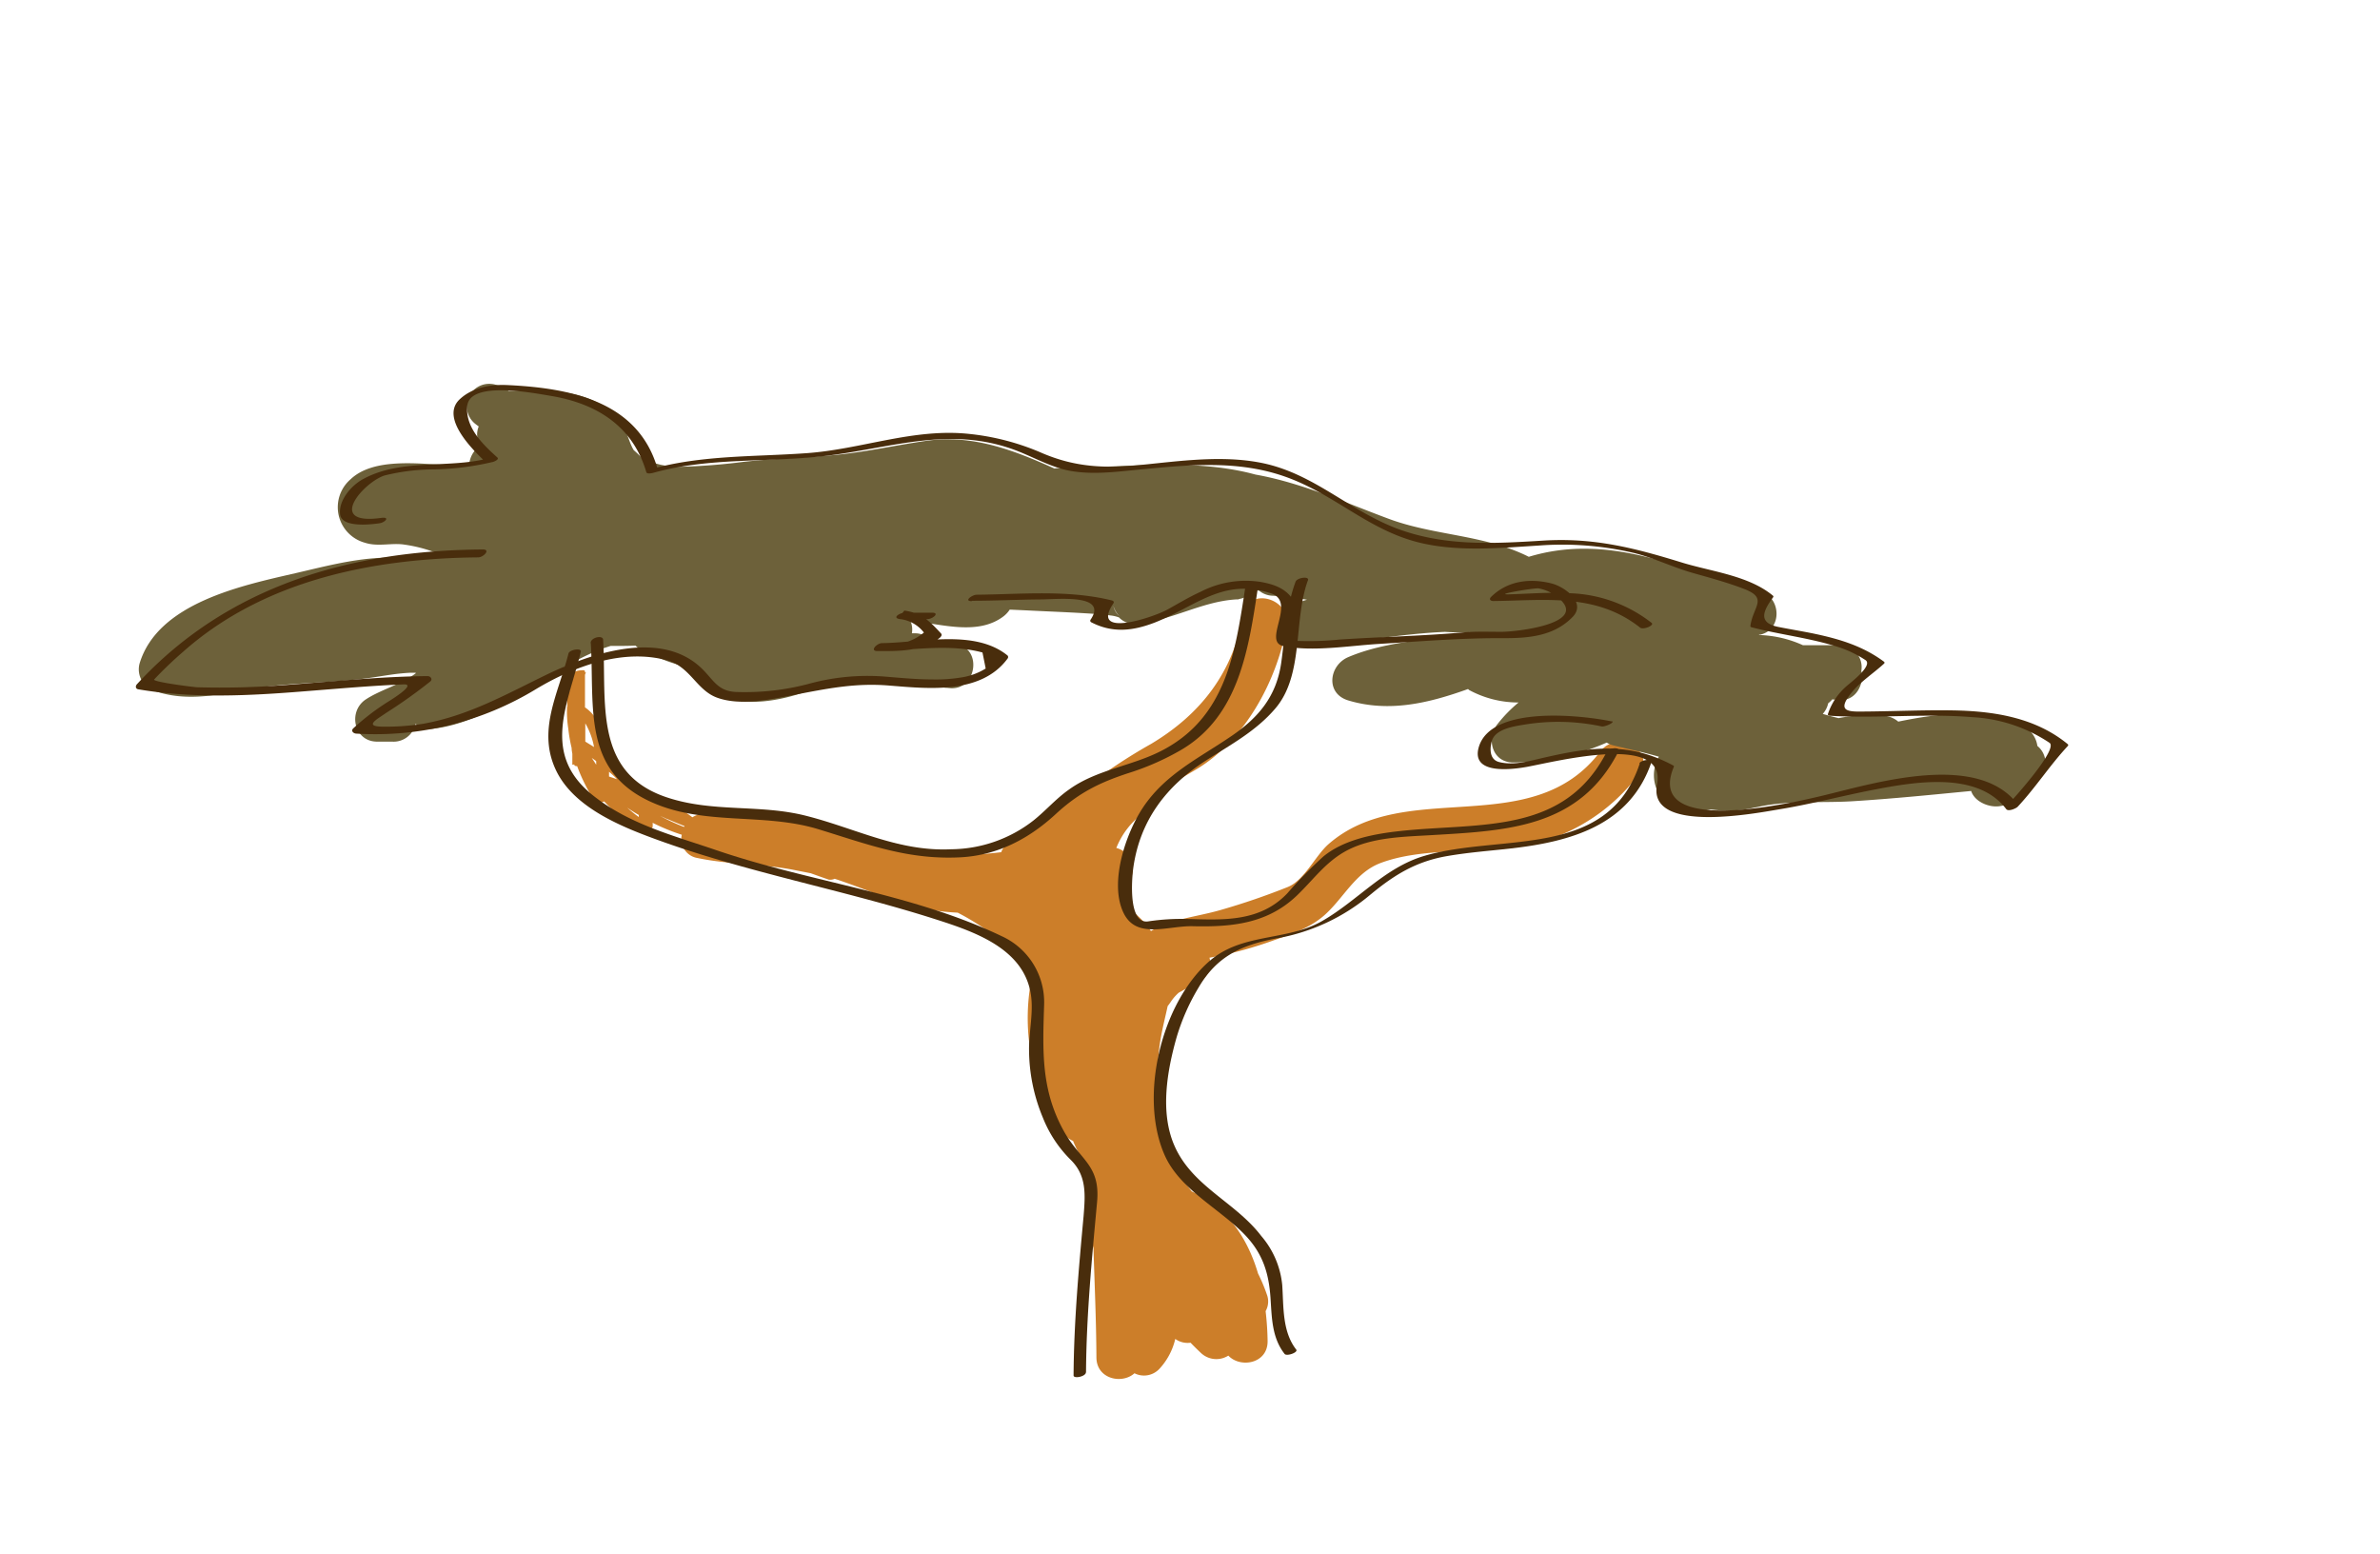 <svg id="layer1" xmlns="http://www.w3.org/2000/svg" viewBox="0 0 370.93 242.21"><defs><style>.cls-1{fill:#cc7e29;}.cls-2{fill:#6d613a;}.cls-3{fill:#492d0c;}</style></defs><path class="cls-1" d="M249.4,117.11C238.73,131.19,219,121,207,131.58c-2,1.79-3.75,5.61-6.29,6.63a109.37,109.37,0,0,1-10.42,3.57c-3.71,1.08-7.75,1.4-10.91,3.29a14,14,0,0,0-3.6-3.6,25.07,25.07,0,0,1,.65-5.16,3.39,3.39,0,0,0-2.45-4.18,12.4,12.4,0,0,1,4.08-5.34l.82-.71c.56-.48,1.13-1,1.72-1.53h0v0a3.27,3.27,0,0,0,1-1.82c1.54-.92,3.09-1.82,4.61-2.71,7.74-4.5,12.79-13.87,14.31-22.4.78-4.41-6-6.3-6.75-1.86-1.61,9-6.55,15.46-14.31,20.12A84.62,84.62,0,0,0,168.77,123c-.47.4-1,.83-1.42,1.27a13,13,0,0,0-6,5.06c-1,.48-2.05.95-3.08,1.36,0,0,0-.12-.05-.12v-.12h0c-1.16,1-1.86,1.42-2.18,2.34a61.44,61.44,0,0,1-9,.43,3.38,3.38,0,0,0-.73.11l-.28-.1a83.66,83.66,0,0,0-13.4-3.06l-.16-.06a56.9,56.9,0,0,0-22.88-3.3,3.45,3.45,0,0,0-1.68.54,33.07,33.07,0,0,0-8.24-4.58A22.37,22.37,0,0,0,94.81,118c-.32-3.13-1.32-6.19-3.64-7.78v-5c0-.15.09-.3.15-.45l-.15,0v-.14c0-.19-.25-.23-.55-.18-.61,0-1.5.29-1.51.7l0,1a18.06,18.06,0,0,0-.41,1.8c-.19.11-.32.24-.32.4,0,.58,0,1.15.05,1.72a.33.33,0,0,0-.06.19,17.27,17.27,0,0,0,.2,3.29,23.07,23.07,0,0,0,.52,3c0,.3.06.61.11.91v1.71l.31-.06a.13.13,0,0,0,0,.06c0,.16.22.22.44.21a27,27,0,0,0,2.77,5.5c.18.28.93.24,1.45,0a22.69,22.69,0,0,0,5.68,4.5c.42.24,1.86,0,1.87-.6a5.43,5.43,0,0,0,0-.57,31.3,31.3,0,0,0,4.54,1.86,3,3,0,0,0,2.47,3.63c5,1.05,10.21.86,15.24,1.9l2.39.47c.94.34,1.88.68,2.83,1a1.7,1.7,0,0,0,.9-.14c2.24.74,4.5,1.59,6.81,2.5a36.34,36.34,0,0,0,12.36,2.78A39.67,39.67,0,0,1,161,151.43a31.85,31.85,0,0,0,4.65,25.06,3.76,3.76,0,0,0,1.59,1.29,20.08,20.08,0,0,0,2.39,4.3c-.8,4-.17,8.28.79,12.41.18,5.68.43,11.36.46,17,0,3.41,4,4.24,5.93,2.49a3.28,3.28,0,0,0,3.85-.65,10.28,10.28,0,0,0,2.51-4.7,3.29,3.29,0,0,0,2.38.59c.53.55,1.06,1.07,1.59,1.57a3.49,3.49,0,0,0,4.3.44c1.88,2,6.17,1.26,6.12-2.28a45.76,45.76,0,0,0-.31-4.65,3.05,3.05,0,0,0,.18-2.63,26,26,0,0,0-1.36-3.23c-1.62-5.47-4.77-10.3-10.33-12.79-1.27-1.65-2.54-3.3-3.76-4.95-1.12-6.32-2.21-12.64-1.05-19.07.32-1.77.73-3.34,1.05-4.85q.25-.33.48-.66h0a7.23,7.23,0,0,1,1.25-1.44c1.07-.59,2.13-1.18,3.21-1.74a3.21,3.21,0,0,0,1.58-3.71l.59-.11a62.2,62.2,0,0,0,9.37-2.58c2.83-1,5.68-1.93,7.95-3.93,3-2.65,4.81-6.66,8.77-8.14,6.46-2.42,14.71-1.48,21.54-2.52a29,29,0,0,0,18.73-11.37C258.18,117,252.09,113.56,249.4,117.11Zm-157.16,1c.23.16.46.32.68.49,0,.19,0,.37,0,.56C92.71,118.82,92.47,118.47,92.24,118.12Zm4,3.33L94.92,121c0-.24,0-.49,0-.74C95.36,120.63,95.79,121,96.19,121.45Zm-3.6-5c-.48-.32-1-.61-1.42-.89v-2.84A11.35,11.35,0,0,1,92.59,116.44Zm7,10.93a22.85,22.85,0,0,1-1.89-1.52c.59.41,1.2.79,1.82,1.15C99.54,127.12,99.56,127.25,99.58,127.37Zm3-.34,1,.44.11.06.3.11q1.31.55,2.64,1.08l-.09.13A32.35,32.35,0,0,1,102.63,127Z"/><path class="cls-2" d="M317.53,116.23a4.09,4.09,0,0,0-2.61-3.27c-6.29-2.59-12.67-1.83-19.07-.52a3.93,3.93,0,0,0-2.17-.91,25.47,25.47,0,0,0-7.14.37q-1.23-.3-2.46-.66a3.61,3.61,0,0,0,.85-1.66,3.48,3.48,0,0,0,.65-.62l.19.05V109c.31,0,.62.07.93.09,2.58.13,3.87-2.49,3.39-4.55a3.41,3.41,0,0,0-3.39-4H281a17.71,17.71,0,0,0-6.81-1.59l-.06-.07.27,0c3.43-.83,3.2-5.85-.07-6.75-12.52-3.49-23.47-9.17-36.06-5.37-6.93-3.48-14.67-3.26-21.83-5.92-6.88-2.55-13.53-5.6-20.75-6.89l-.61-.16c-9.65-2.45-20.44-.88-30.28-.83a3.26,3.26,0,0,0-.45.05c-6.38-2.88-12.82-5.36-20-4.32-5.06.73-9.95,1.87-15.08,2.28-4.49.36-9,.5-13.45,1a93.87,93.87,0,0,1-9.76.76,13,13,0,0,1-5.78-1.24l-.24-.15c-.41-.41-.83-.82-1.27-1.2-.62-1-.83-2.19-1.48-3.31-3.78-6.49-11.39-6-18-5.93q-.78-.41-1.59-.78a3.5,3.5,0,0,0-3.53,6l.44.33a3.31,3.31,0,0,0,.25,3,3.84,3.84,0,0,0-1.74,3.12c-1.15,0-2.29-.06-3.39-.11-4.45-.18-11.5-1.19-15.09,2.22a5.74,5.74,0,0,0,2.24,9.89c2,.65,4.09,0,6.07.28a22.64,22.64,0,0,1,6.27,1.81c-3.41.42-7.18.12-10.07.27-4.42.23-8.67,1.36-13,2.36-8.33,1.92-21.55,4.62-24.4,14.11a3.54,3.54,0,0,0,2.44,4.3c4.55,1.54,9.06.74,13.66-.14,6.07-1.17,12.33-1.06,18.46-1.76,1.76-.2,3.51-.53,5.27-.76.78-.1,1.55-.17,2.33-.21l.88,0s0,0,0,.08c-2.24,1.75-5.48,2.55-7.79,4.08-2.82,1.88-1.85,6.57,1.77,6.57h2.32a3.49,3.49,0,0,0,3.66-2.74l.06,0a2.94,2.94,0,0,0,2.21.78c9.46-.85,17.5-8.71,26.14-12.24.66-.27,1.33-.5,2-.71,1.3,0,2.59,0,3.89-.05a3.24,3.24,0,0,0,1.31.81l.62.22a20.36,20.36,0,0,0,6.28,2.29l.55.21.09.18c4.28,7.31,13.51,5.38,20.8,2.29a16.78,16.78,0,0,0,7.32-.66c1.19,0,2.39,0,3.59,0a60.7,60.7,0,0,0,7.33,1.15l.39.08v0c.31,0,.62.06.93.07,3.91.15,4.83-6.07.93-6.82-1.46-.29-2.91-.55-4.33-.85a3.26,3.26,0,0,0-2.31-.89h-.43a3.31,3.31,0,0,0-.26-2c5,.62,10.55,2.35,14.51-.62a4.31,4.31,0,0,0,1-1.07l2.45.11c3.1.16,6.21.27,9.31.46,1.31.08,2.63.16,3.94.34a5.38,5.38,0,0,1,1.33.31,3.27,3.27,0,0,0,2.4,1c5.55-.36,10.36-3.49,15.87-3.81h.4v-.06a3.38,3.38,0,0,0,2.4-1.54c.27.1.55.2.82.28a3.47,3.47,0,0,0,2.09.75,36.28,36.28,0,0,1,5.32.63c-4,.8-4.08,7,.37,6.92h0c7.13-.14,14-1.63,21.14-1.92a36.59,36.59,0,0,0,3.92.05c-6.31,1.27-13,1.34-19,3.88-3,1.28-3.6,5.67,0,6.75,6.39,1.92,12.58.41,18.65-1.77.07,0,.12.11.19.15a16.09,16.09,0,0,0,7.7,1.94,22.18,22.18,0,0,0-3.27,3.35c-1.8,2.24-.88,6,2.44,6a36.73,36.73,0,0,0,14.57-3.1,3.31,3.31,0,0,0,1,.43c2.33.57,4.77,1.08,7.13,1.77a5.75,5.75,0,0,0,.29,6.21c1.87,2.45,4.82,2.71,7.79,2a17.72,17.72,0,0,0,6.75-.27c.37-.06.74-.14,1.11-.22,4.69-.93,9.6-.48,14.37-.79,6.11-.38,12.23-1,18.36-1.59.53,1.65,2.73,2.61,4.42,2.37,3-.41,4.82-2.41,6.53-4.78A3.4,3.4,0,0,0,317.53,116.23Zm-144-21.81a3.5,3.5,0,0,0,.95,1.58A2.62,2.62,0,0,1,173.53,94.42Zm1,1.61Z"/><path class="cls-3" d="M169.26,213.79c.06-8.85.91-17.65,1.72-26.46.54-5.78-2.61-6.52-5.13-11-3.63-6.48-3.35-12.58-3.12-19.78a11.3,11.3,0,0,0-6.64-10.69c-14-6.69-29.87-8.4-44.49-13.4-6.64-2.27-13.45-4-19.08-8.44-8.29-6.5-4-14.23-2-22.46.17-.65-1.77-.34-1.92.27-1.59,6.31-5,12.07-1.84,18.41,2.78,5.53,9.74,8.43,15.17,10.43,14.32,5.27,29.23,7.9,43.72,12.52,6.08,1.94,13.84,4.53,15,11.67.47,2.88-.31,5.89-.27,8.79a27.64,27.64,0,0,0,2.17,10.54,19.11,19.11,0,0,0,4.33,6.54c2.49,2.46,2.27,5.37,2,8.76-.76,8.27-1.51,16.53-1.56,24.84,0,.53,1.92.19,1.93-.52Z"/><path class="cls-3" d="M92.08,100.22c.58,10-1.35,19.86,9.37,24.73,8.31,3.78,17.54,1.64,26.1,4.26,7.67,2.34,13.88,4.78,22.07,4.38,5.8-.29,10.72-2.86,14.93-6.75,3.68-3.4,7-5,11.77-6.52A40.52,40.52,0,0,0,184,116.9c9.22-5.35,10.62-16,12.09-25.6.14-.93-1.83-.65-2,.17-1.55,10.12-2.95,20.15-12.81,25.38-4.76,2.54-10.3,3-14.72,6.21-2,1.41-3.61,3.29-5.51,4.8a21.12,21.12,0,0,1-12.79,4.47c-8.26.4-15-3.31-22.78-5.25-7.23-1.8-14.51-.43-21.71-2.89C92.44,120.31,94.57,109.37,94,99.7c0-.82-2-.37-1.94.52Z"/><path class="cls-3" d="M201.92,90.64c-1.52,4.1-1.63,8.36-2.24,12.65-.75,5.23-3.55,8.54-7.77,11.41-5,3.42-10.24,5.87-13.73,11.06-2.74,4.08-5.34,11.82-3.07,16.49,2,4.14,6.86,2,10.73,2.07,6.17.15,11.75-.39,16.36-4.85,2.83-2.74,4.76-5.65,8.5-7.33s8.25-1.77,12.2-2c11.93-.7,23.22-1.09,29.32-13,.43-.83-1.51-.62-1.8,0-6.67,13-19.81,11-32.2,12.35-4,.43-8.7,1.3-11.94,3.94a66.66,66.66,0,0,0-5.64,5.76c-4.29,4.51-10,4.16-15.64,4a35.12,35.12,0,0,0-6.06.38c-3.19.47-2.51-6.84-2.33-8.21,1-7.46,5.13-12.88,11.33-16.85,3.87-2.48,7.78-4.56,10.81-8.1,4.52-5.26,2.8-13.79,5.1-20,.25-.66-1.69-.42-1.93.23Z"/><path class="cls-3" d="M255.55,119c-5,15-21.54,10.84-33.52,14.35-6.27,1.83-10.43,7-16,10.18s-12.51,1.77-17.64,6.32c-7.44,6.59-10.91,21.09-6.86,30.18,2.36,5.29,8.48,8.27,12.37,12.26,2.88,2.95,3.84,6,4.11,9.92.21,3.11.21,6.22,2.2,8.76.32.41,2.16-.23,1.81-.68-2.2-2.82-1.95-6.67-2.18-10.05a13.73,13.73,0,0,0-3.27-7.65c-4-5.26-10.7-7.68-13.5-14-2.32-5.2-1.18-11.74.32-17a33.45,33.45,0,0,1,3.44-7.76c2.83-4.8,6.59-6.56,12.06-7.6a30.94,30.94,0,0,0,14.73-6.86c3.71-3.06,7.11-5.18,12.06-6,3.14-.54,6.33-.78,9.5-1.13,9.54-1.05,18.91-3.59,22.24-13.6.16-.47-1.73-.22-1.91.31Z"/><path class="cls-3" d="M75.25,85.62c-20.43.13-39.74,5.58-53.91,21-.26.28-.23.72.22.79,8.63,1.46,17.31,1,26,.3,5.11-.4,10.21-.86,15.33-1.07,2.28-.09-2.48,2.74-2.75,2.92a37.87,37.87,0,0,0-5.07,3.92c-.43.4,0,.8.43.83a48.18,48.18,0,0,0,28.05-6.94c5.92-3.55,13.56-6.36,20.44-4.47,3.6,1,4.56,4.64,7.77,5.81,3.54,1.29,8.23.32,11.78-.39,5.28-1,9.66-1.94,15-1.5,6.14.49,14.36,1.42,18.5-4.21a.37.37,0,0,0,0-.46c-5.1-4.16-13.57-2-19.57-1.94-.79,0-2,1.24-.71,1.24,3.4,0,6.77.08,9.62-2,.21-.15.53-.49.28-.75-1.87-2-3-3.18-5.73-3.56-.23.41-.47.33-.71,1.33h4.32c.81,0,2-1,.72-1H141c-.77,0-2.06.83-.71,1a5.46,5.46,0,0,1,3.7,2.09,7.67,7.67,0,0,1-6.45,1.67c-.23.41-.47.79-.71,1.2,5.38-.08,11-1.17,16.29.24.17.83.34,1.67.5,2.5a10.15,10.15,0,0,1-4,1.42,24.18,24.18,0,0,1-4.33.28c-2.37,0-4.73-.23-7.09-.42a34.56,34.56,0,0,0-11.76,1,38.88,38.88,0,0,1-11.8,1.37c-2.72-.16-3.4-1.77-5.07-3.46-6.4-6.51-17.68-2.49-24.56.85-6.3,3.07-12.06,6.32-19.07,7.57a37.28,37.28,0,0,1-6.15.45c-3.3,0-.94-1.2.38-2.14a77.66,77.66,0,0,0,6.9-4.91c.42-.38,0-.83-.43-.83-7.46.07-14.87.85-22.3,1.4a128.14,128.14,0,0,1-13.58.34c-.46,0-7.08-.84-6.73-1.22a59.87,59.87,0,0,1,4.46-4.27C41.09,90.39,58.11,87,74.53,86.85c.81,0,2-1.24.72-1.23Z"/><path class="cls-3" d="M151.47,93.61c3.57,0,7.14-.18,10.71-.21,2.56,0,10.54-.92,7.81,3.13a.28.28,0,0,0,.12.45c3.36,1.72,6.52,1.32,9.93,0,6.4-2.55,10.64-7,18.09-4.51,4,1.35-1.46,7.54,1.92,8.21,4.62.91,10.24-.07,14.93-.35,6.52-.4,13-.94,19.52-.89,3.93,0,7.75-.38,10.6-3.31,2.19-2.26-1.28-4.69-3.22-5.2-3.4-.88-6.93-.45-9.49,2.08-.38.38-.09.65.38.64,8.11-.09,16-1.26,22.84,4.14.5.41,2.28-.35,1.8-.73a21.82,21.82,0,0,0-13-4.63c-3.07-.18-6.18.1-9.25.18-2.49.07,3.85-1,4.62-.93a6.57,6.57,0,0,1,3.42,1.77c4,3.78-6.87,5-9.21,5-2,0-3.94-.08-5.92.09-6.39.56-12.83.69-19.23,1.11a48,48,0,0,1-7,.2c-3.05-.25.74-3.77.42-4.79-.93-2.93-3-3.92-5.92-4.41a15.36,15.36,0,0,0-9.24,1.57c-1.76.8-3.43,1.81-5.13,2.75-2.3,1.27-12.13,4.53-8.46-.93.19-.28,0-.43-.29-.5-6.88-1.67-14-.94-21-.87-.68,0-2.08,1-.78,1Z"/><path class="cls-3" d="M251.24,112.42c-4.78-1-18.86-2.55-20.77,4-1.27,4.38,5.31,3.46,7.46,3.08,4.61-.83,21.9-5.34,20.32,2.76-1.52,7.83,15.84,4.37,19.22,3.82,4.86-.8,9.59-2.06,14.43-3,6.34-1.22,16.23-3,20.78,3,.32.42,1.53-.1,1.79-.38,2.8-3,5-6.45,7.79-9.44a.2.2,0,0,0,0-.31c-5.08-4.17-11.57-5.16-18-5.26-4.25-.07-8.5.12-12.75.17-2.89,0-5.71.44-2.88-3,1.38-1.68,3.43-3,5-4.45a.19.19,0,0,0,0-.3c-3.24-2.41-6.84-3.51-10.75-4.34-1.9-.4-3.81-.7-5.71-1.08-3.11-.62-2.5-2.35-.86-4.57.07-.1.14-.21,0-.31-3.76-3.13-9.61-3.75-14.16-5.15-7.43-2.29-13.78-3.92-21.7-3.42-7.61.47-15.05.89-22.34-1.74-7.76-2.8-13.26-8.75-21.58-10.39-6.18-1.21-12.68-.26-18.87.35-5.52.54-10.07.34-15.22-1.85a38.12,38.12,0,0,0-11.41-3c-8.66-.92-16.75,2.39-25.29,3-8.18.59-16.3.27-24.27,2.49l1.06.11C99.55,62.49,88.85,60.46,79.06,60c-2.66-.13-5.51.39-7.47,2.27-3,2.93,2.27,8,4.12,9.75l.81-.71c-6.51,1.83-13.81,0-19.95,3.35-1.84,1-3.81,3.3-3.57,5.47s4.92,1.58,6.16,1.4c.83-.12,1.68-1,.32-.84-8.9,1.27-2.73-5.6.45-6.6a32.46,32.46,0,0,1,7.73-.95A43.09,43.09,0,0,0,76.72,72c.16,0,1.15-.39.8-.71-2.23-2-5-4.65-4.7-8,.34-4,10.21-2.07,13.05-1.6,7.13,1.19,12.76,4.71,14.86,11.88.1.34.86.16,1.07.11,8.83-2.47,17.91-1.57,26.92-2.65,10.07-1.2,19.08-4.64,29.21-1,3,1.08,5.9,2.86,9.1,3.38,3.84.62,7.65,0,11.5-.33,8-.78,15.71-1.38,23.27,1.77,7.06,2.93,12.15,8.07,19.85,9.8,5.89,1.33,12.16.73,18.12.36a48.57,48.57,0,0,1,15,1.18c3.09.78,6,2.23,9.14,3.11,2.66.75,5.32,1.47,7.9,2.46,3.79,1.46,1.45,2.68,1,5.72a.21.21,0,0,0,.17.26c4.66,1.21,9.47,1.7,14,3.24a17.45,17.45,0,0,1,3.72,1.85c1.36.82-2.42,3.63-2.81,4a9.81,9.81,0,0,0-3,4.41c-.08.2.19.28.34.29,7.4.45,14.81-.39,22.2.22a23.9,23.9,0,0,1,12,4c1.4,1-5.85,9-6.78,9.94l1.79-.39c-6.2-8.07-21.73-3.43-29.81-1.46-5.24,1.29-28.37,6.69-23.76-4.35a.14.14,0,0,0-.05-.19c-6.89-3.71-12.73-2.94-20.11-1.26-2.26.51-4.74,1.29-7.07.7-1.57-.4-1.44-2.21-1.13-3.29.56-1.92,3.63-2.3,5.18-2.56a32.56,32.56,0,0,1,11.93.3c.5.11,2.2-.68,1.57-.82Z"/></svg>